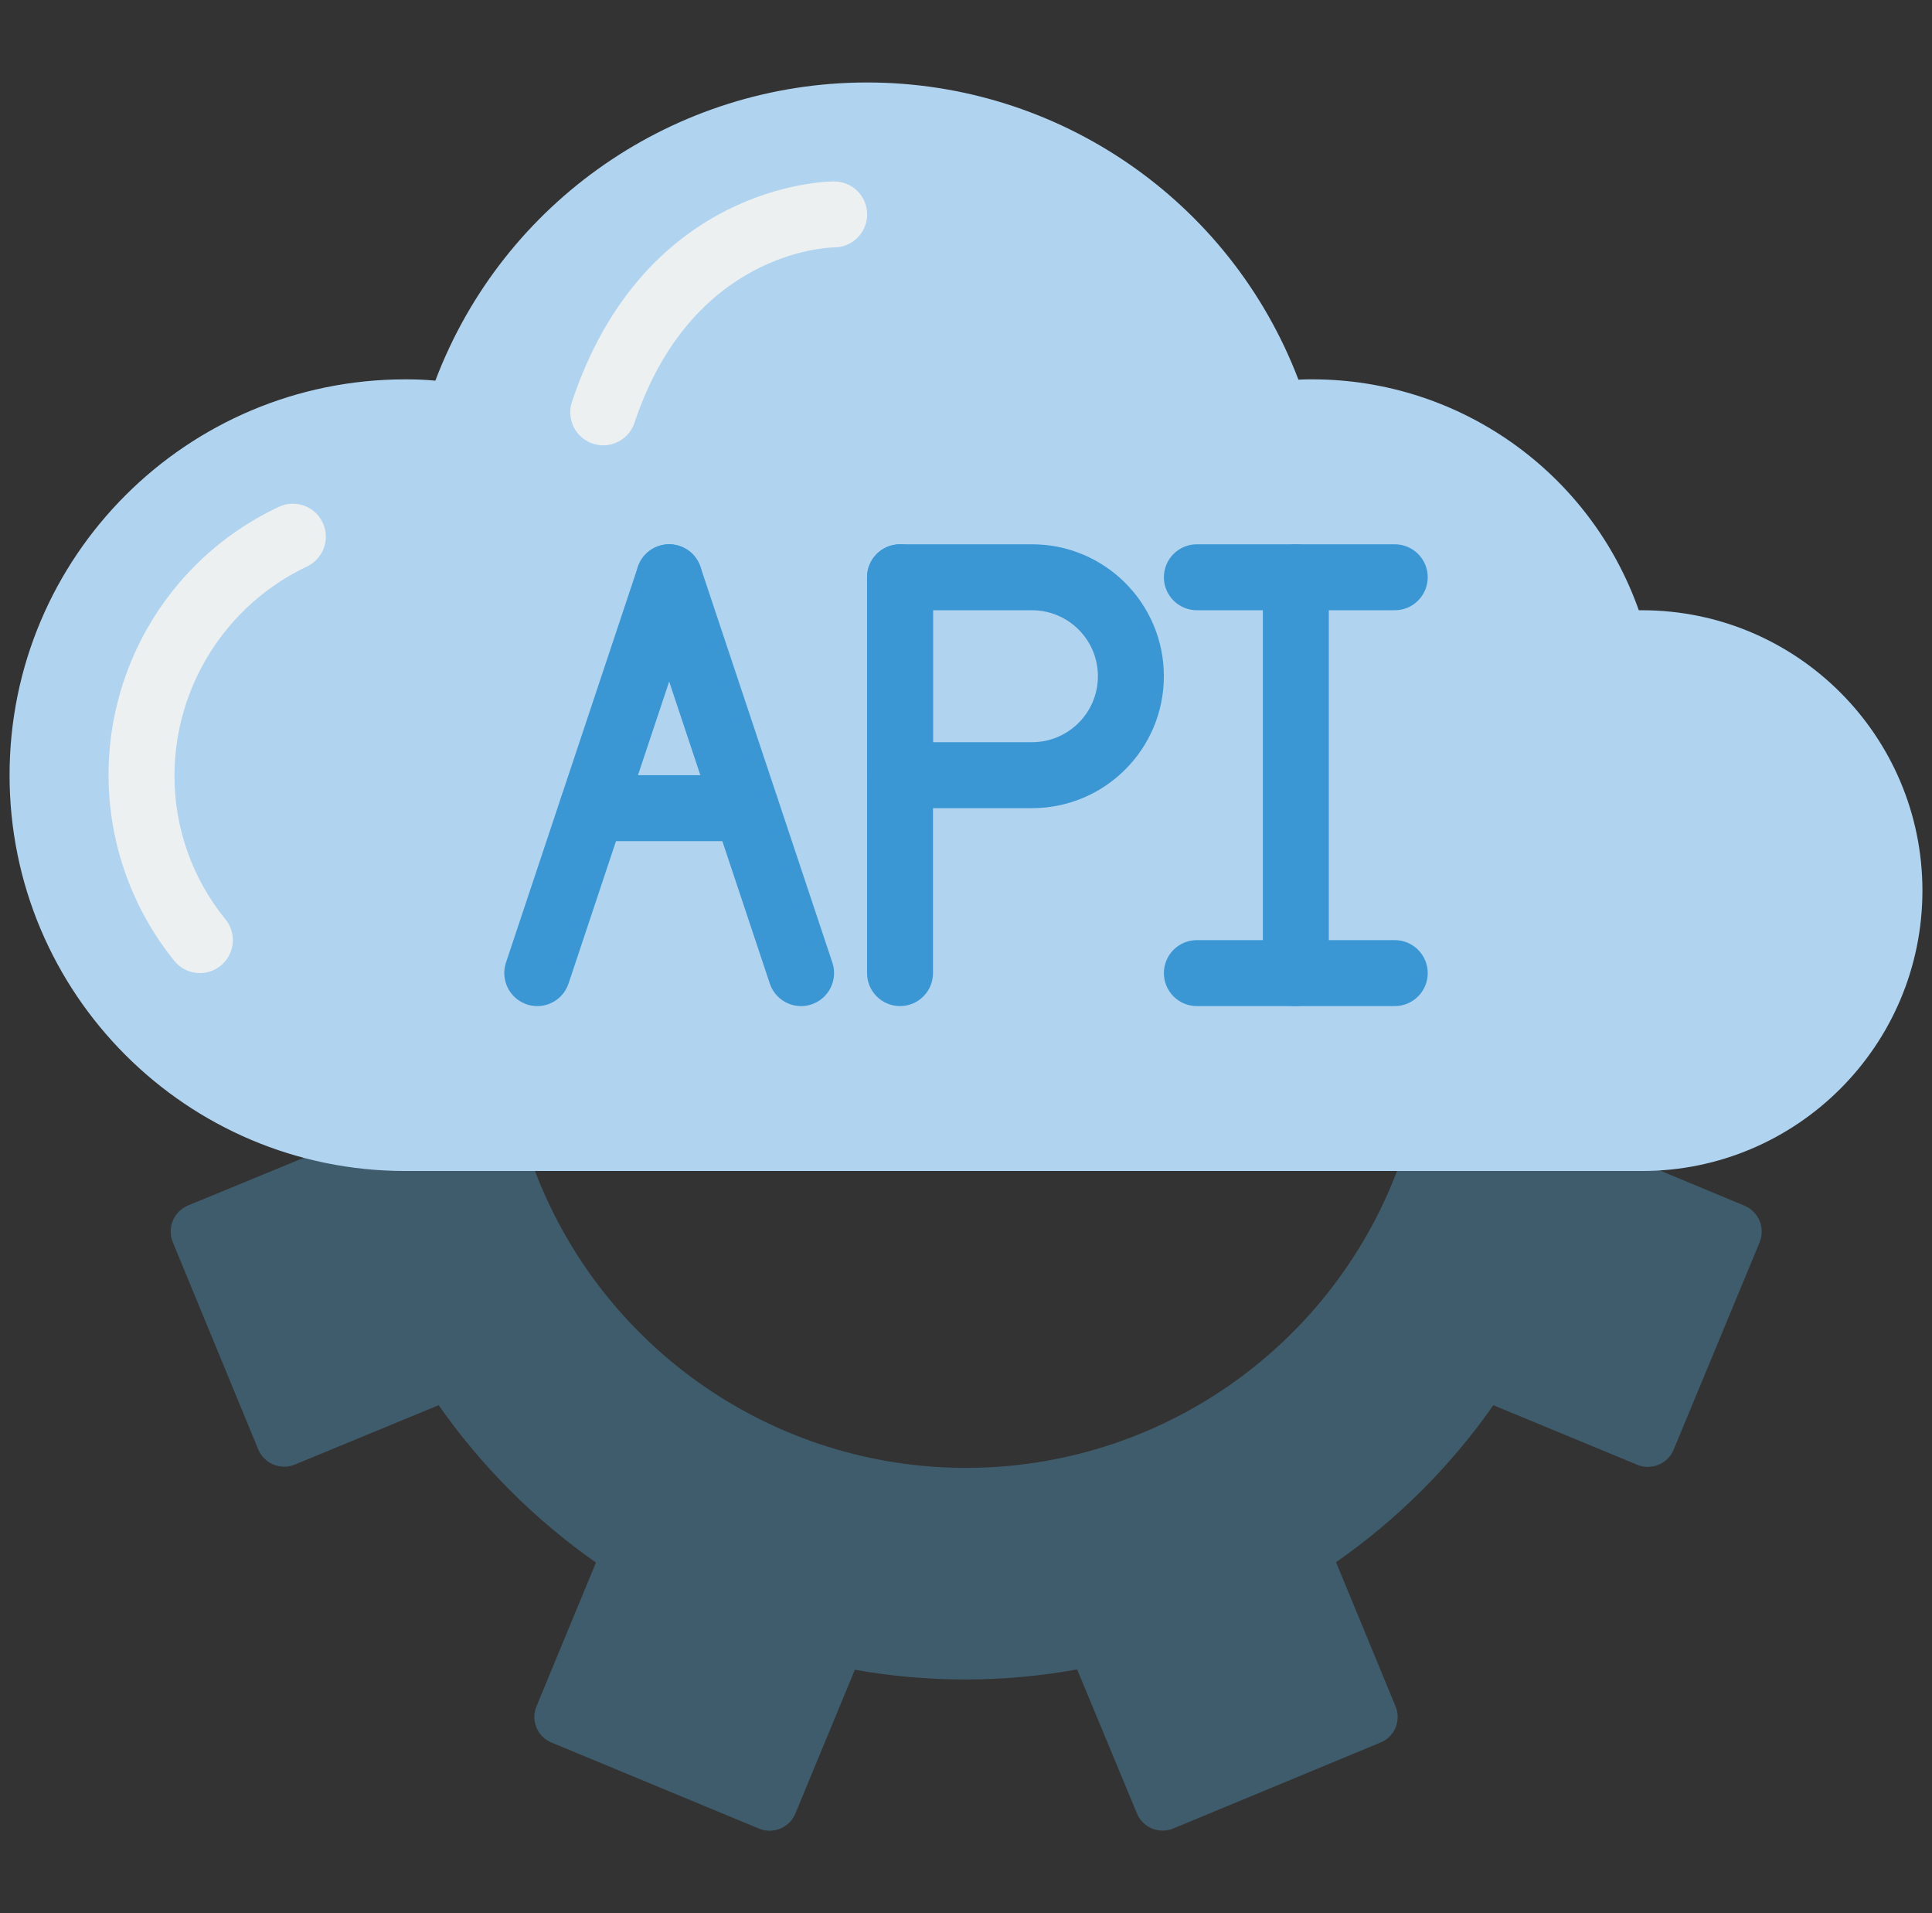 <svg width="101" height="100" viewBox="0 0 101 100" fill="none" xmlns="http://www.w3.org/2000/svg">
<rect x="0" y="0" width="101" height="100" fill="#333333" stroke="none"/>
<g clip-path="url(#clip0)">
<path d="M73.035 61.207C69.467 70.552 60.503 76.725 50.5 76.725C40.498 76.725 31.533 70.552 27.966 61.207L22.914 56.035L15.88 60.517L9.811 63.017C9.072 63.336 8.726 64.189 9.035 64.931L13.5 75.759C13.813 76.503 14.667 76.857 15.414 76.552L22.931 73.448C25.173 76.647 27.956 79.431 31.155 81.673L28.052 89.173C27.897 89.531 27.894 89.937 28.044 90.297C28.193 90.658 28.482 90.942 28.845 91.086L39.655 95.569C40.016 95.726 40.425 95.73 40.788 95.58C41.152 95.431 41.44 95.141 41.587 94.776L44.69 87.276C48.534 87.96 52.469 87.954 56.311 87.259L59.431 94.776C59.577 95.137 59.862 95.425 60.222 95.574C60.582 95.723 60.986 95.722 61.345 95.569L72.155 91.086C72.518 90.942 72.807 90.658 72.957 90.297C73.106 89.937 73.103 89.531 72.948 89.173L69.845 81.655C73.047 79.424 75.831 76.646 78.069 73.448L85.569 76.552C85.93 76.708 86.338 76.712 86.702 76.563C87.066 76.414 87.354 76.124 87.5 75.759L91.983 64.948C92.135 64.587 92.138 64.18 91.989 63.818C91.84 63.455 91.552 63.167 91.19 63.017L86.759 61.173H86.742L79.811 56.035L73.035 61.207Z" fill="#3F5C6C"/>
<path d="M100.5 46.552C100.495 54.644 93.936 61.202 85.845 61.207H21.19C9.763 61.207 0.5 51.944 0.5 40.517C0.5 29.091 9.763 19.828 21.19 19.828C21.724 19.828 22.241 19.845 22.759 19.897C26.308 10.525 35.28 4.322 45.301 4.311C55.322 4.299 64.308 10.482 67.879 19.845C68.121 19.828 68.362 19.828 68.603 19.828C76.276 19.827 83.115 24.663 85.672 31.897H85.845C93.936 31.902 100.495 38.46 100.5 46.552Z" fill="#B0D3F0"/>
<path d="M10.45 50.862C9.929 50.863 9.437 50.628 9.11 50.223C6.123 46.526 5.001 41.66 6.068 37.028C7.134 32.396 10.271 28.512 14.574 26.493C15.435 26.086 16.463 26.454 16.87 27.315C17.277 28.176 16.908 29.204 16.047 29.611C11.832 31.611 9.139 35.852 9.121 40.517C9.111 43.262 10.053 45.926 11.788 48.053C12.207 48.569 12.291 49.28 12.005 49.88C11.719 50.48 11.114 50.862 10.45 50.862Z" fill="#ECF0F1"/>
<path d="M28.086 52.588C27.532 52.587 27.012 52.32 26.688 51.87C26.364 51.421 26.276 50.843 26.45 50.317L33.347 29.628C33.648 28.724 34.625 28.236 35.528 28.537C36.431 28.839 36.92 29.815 36.618 30.718L29.722 51.408C29.487 52.112 28.828 52.588 28.086 52.588Z" fill="#3B97D3"/>
<path d="M41.879 52.588C41.137 52.588 40.478 52.112 40.243 51.408L33.347 30.718C33.046 29.815 33.534 28.839 34.437 28.537C35.34 28.236 36.317 28.724 36.618 29.628L43.515 50.317C43.69 50.843 43.601 51.421 43.277 51.87C42.953 52.32 42.433 52.587 41.879 52.588Z" fill="#3B97D3"/>
<path d="M39 43.966H30.965C30.013 43.966 29.241 43.194 29.241 42.242C29.241 41.29 30.013 40.518 30.965 40.518H39C39.952 40.518 40.724 41.29 40.724 42.242C40.724 43.194 39.952 43.966 39 43.966Z" fill="#3B97D3"/>
<path d="M47.051 52.587C46.099 52.587 45.327 51.815 45.327 50.862V30.173C45.327 29.221 46.099 28.449 47.051 28.449C48.004 28.449 48.775 29.221 48.775 30.173V50.862C48.775 51.815 48.004 52.587 47.051 52.587Z" fill="#3B97D3"/>
<path d="M53.948 42.242H47.051C46.099 42.242 45.327 41.47 45.327 40.518V30.173C45.327 29.221 46.099 28.449 47.051 28.449H53.948C57.757 28.449 60.844 31.536 60.844 35.345C60.844 39.154 57.757 42.242 53.948 42.242ZM48.775 38.794H53.948C55.852 38.794 57.396 37.25 57.396 35.345C57.396 33.441 55.852 31.897 53.948 31.897H48.775V38.794Z" fill="#3B97D3"/>
<path d="M67.742 52.587C66.79 52.587 66.018 51.815 66.018 50.862V30.173C66.018 29.221 66.79 28.449 67.742 28.449C68.694 28.449 69.466 29.221 69.466 30.173V50.862C69.466 51.815 68.694 52.587 67.742 52.587Z" fill="#3B97D3"/>
<path d="M72.914 31.897H62.569C61.617 31.897 60.845 31.125 60.845 30.173C60.845 29.221 61.617 28.449 62.569 28.449H72.914C73.866 28.449 74.638 29.221 74.638 30.173C74.638 31.125 73.866 31.897 72.914 31.897Z" fill="#3B97D3"/>
<path d="M72.914 52.587H62.569C61.617 52.587 60.845 51.815 60.845 50.863C60.845 49.911 61.617 49.139 62.569 49.139H72.914C73.866 49.139 74.638 49.911 74.638 50.863C74.638 51.815 73.866 52.587 72.914 52.587Z" fill="#3B97D3"/>
<path d="M31.534 23.277C30.98 23.276 30.46 23.009 30.136 22.56C29.812 22.11 29.724 21.532 29.899 21.006C33.696 9.614 43.201 9.483 43.603 9.483C44.556 9.481 45.329 10.251 45.332 11.203C45.334 12.155 44.564 12.929 43.612 12.931C43.277 12.936 36.152 13.151 33.17 22.097C32.935 22.802 32.277 23.277 31.534 23.277Z" fill="#ECF0F1"/>
</g>
<defs>
<clipPath id="clip0">
<rect width="100" height="100" fill="white" transform="translate(0.5)"/>
</clipPath>
</defs>
</svg>
